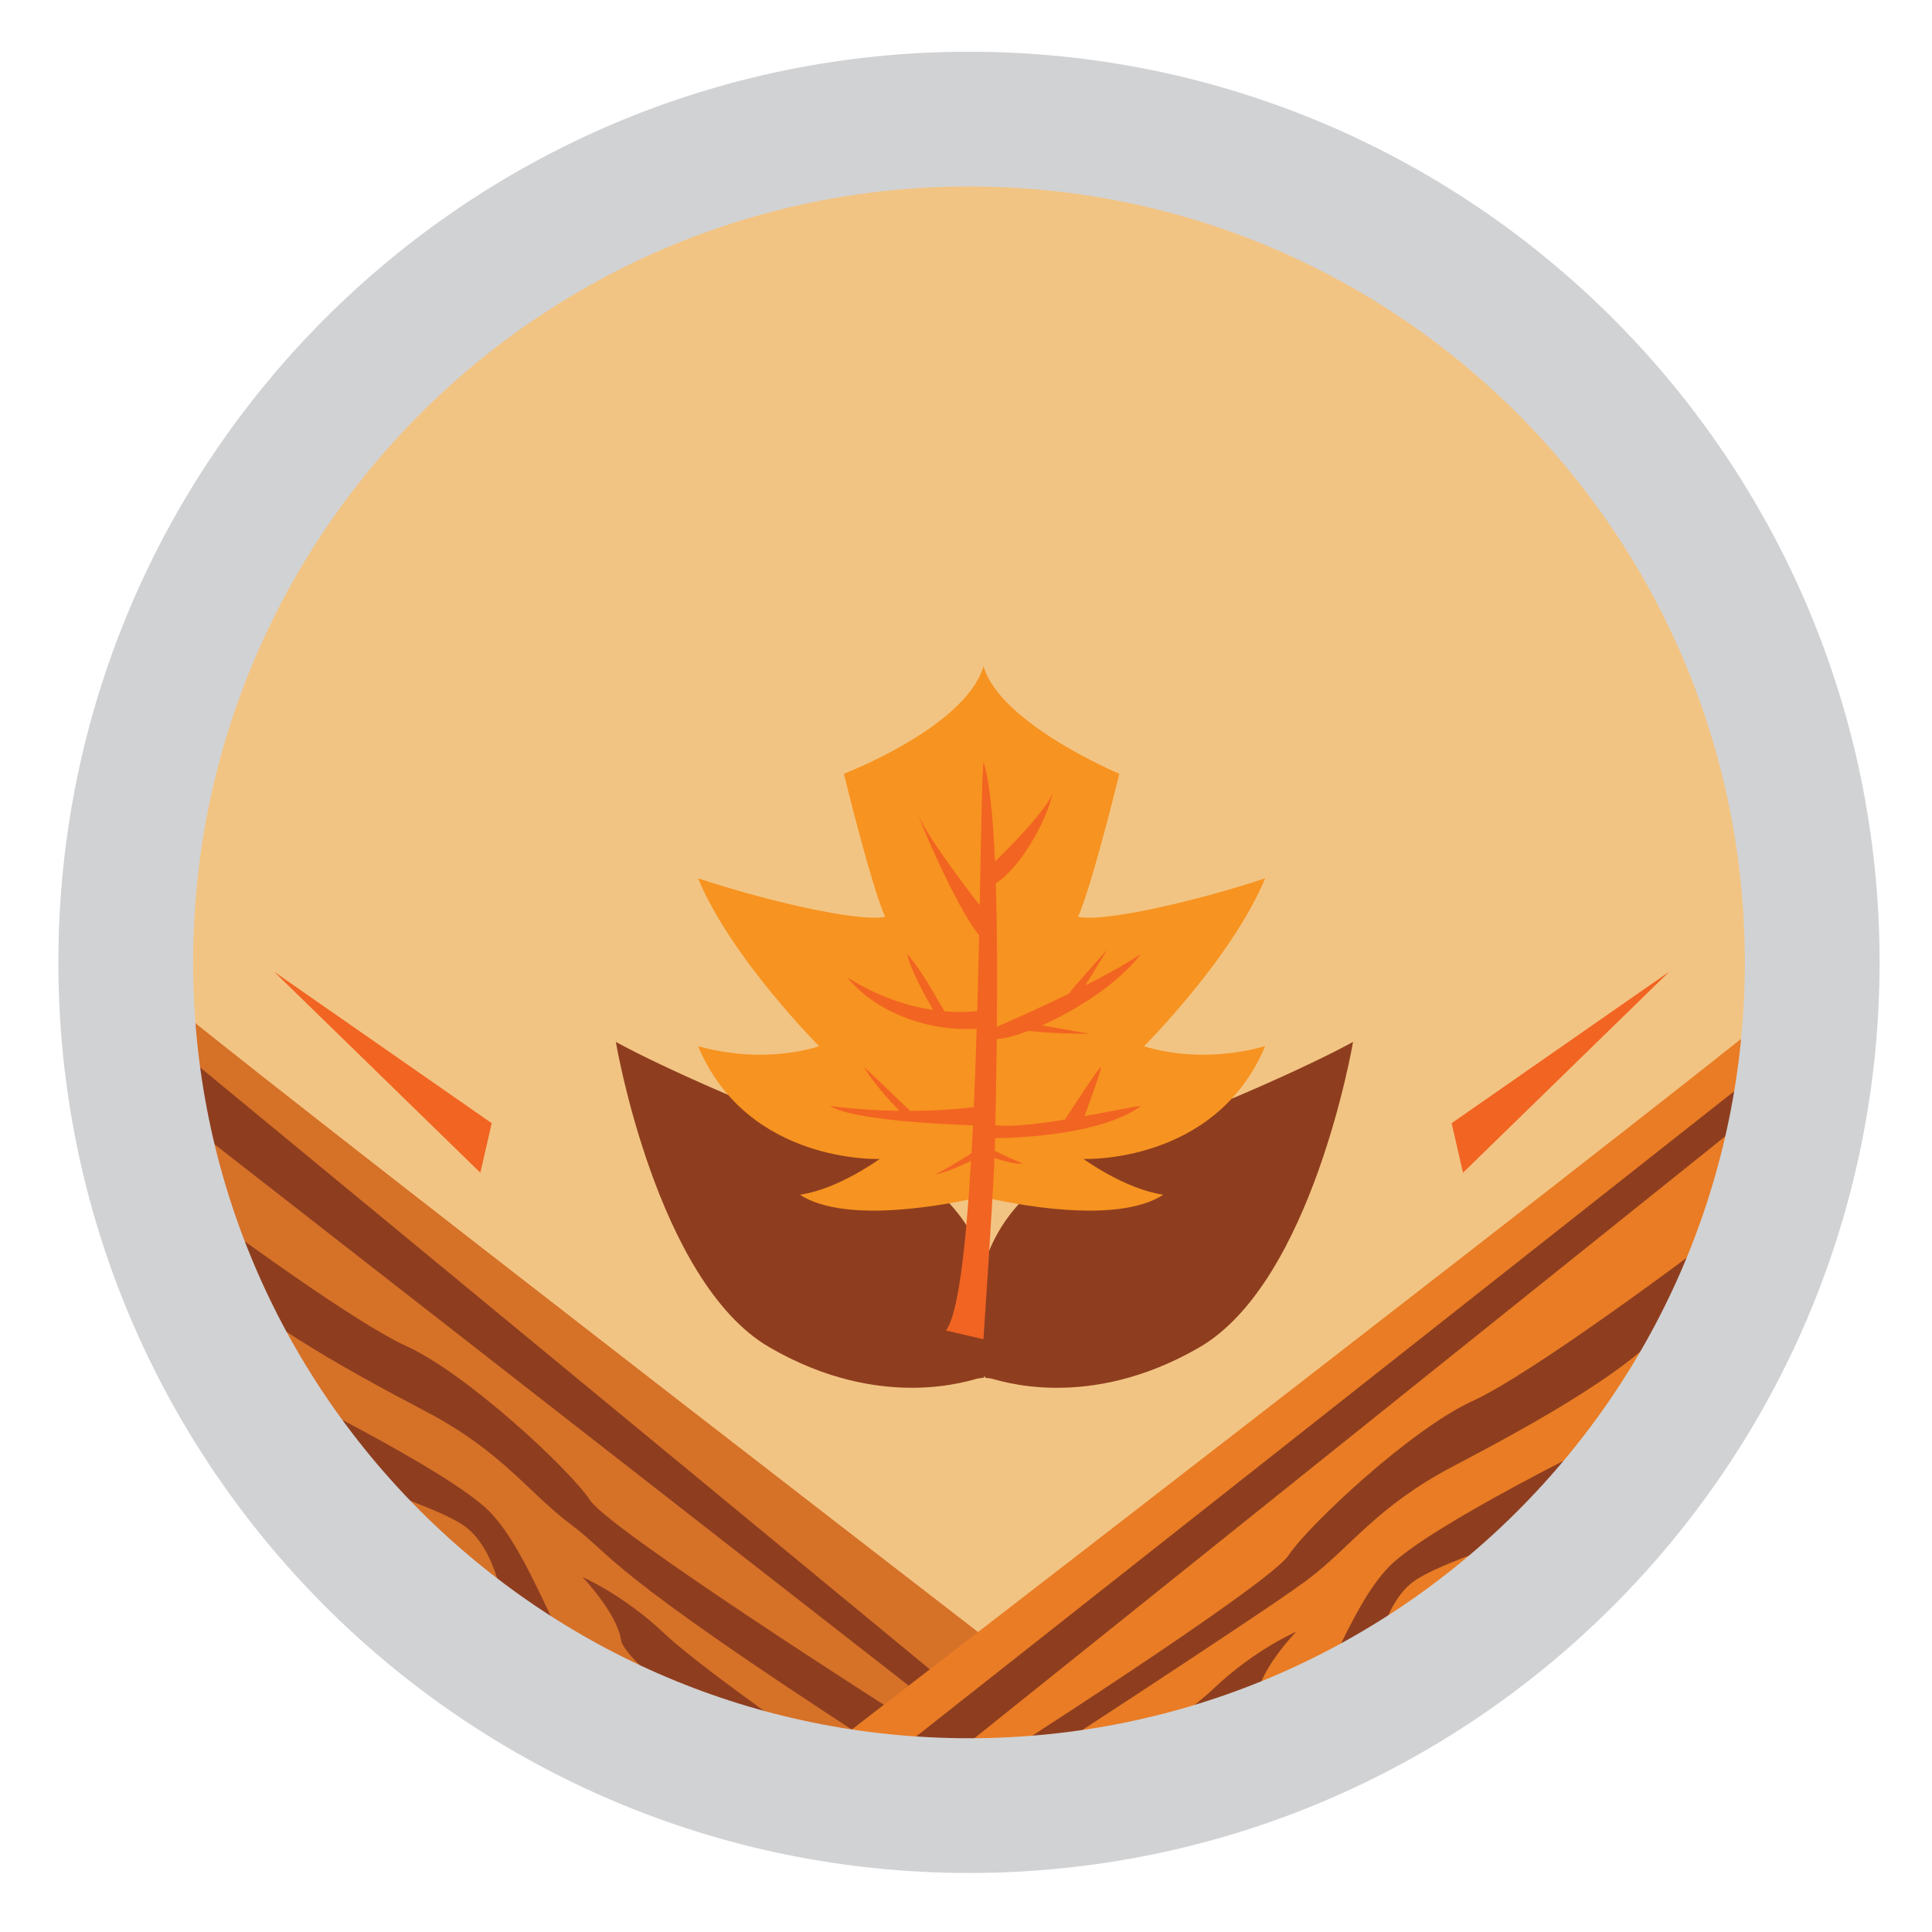 <?xml version="1.0" encoding="utf-8"?>
<!-- Generator: Adobe Illustrator 16.0.0, SVG Export Plug-In . SVG Version: 6.00 Build 0)  -->
<!DOCTYPE svg PUBLIC "-//W3C//DTD SVG 1.1//EN" "http://www.w3.org/Graphics/SVG/1.1/DTD/svg11.dtd">
<svg version="1.1" id="Layer_1" xmlns="http://www.w3.org/2000/svg" xmlns:xlink="http://www.w3.org/1999/xlink" x="0px" y="0px"
	 width="85px" height="85px" viewBox="0 0 85 85" enable-background="new 0 0 85 85" xml:space="preserve">
<g>
	<path fill="#F2C483" d="M80.843,42.5c0,21.176-17.166,38.344-38.342,38.344S4.157,63.676,4.157,42.5
		c0-21.177,17.168-38.343,38.344-38.343S80.843,21.323,80.843,42.5L80.843,42.5z"/>
	<path fill="#D67128" d="M50.831,77.824c0,0-42.291-32.604-43.742-34.059c-1.453-1.452,0.604,17.117,9.305,23.975
		S37.919,80.73,50.831,77.824L50.831,77.824z"/>
	<path fill="#8E3E1F" d="M6.79,45.301l35.662,29.416l-0.828,0.727L7.122,48.537L6.79,45.301z M8.067,52.633
		c0,0,7.148,5.379,9.812,6.59s7.203,5.447,8.08,6.779c0.879,1.332,13.613,9.441,13.613,9.441l-1.234,1.211
		c-11.879-7.705-11.324-8.16-13.193-9.562c-1.939-1.453-3.027-3.217-6.418-4.998c-3.391-1.783-8.49-4.551-9.812-6.736
		C7.589,53.168,8.067,52.633,8.067,52.633L8.067,52.633z M11.948,60.883c0,0,7.768,3.787,9.574,5.604
		c1.805,1.816,3.121,6.23,3.986,6.666c0.863,0.436-3.246-1.822-3.246-1.822s-0.268-3.24-1.963-4.283
		c-1.693-1.045-4.895-1.654-6.656-3.412C11.88,61.875,11.948,60.883,11.948,60.883L11.948,60.883z M37.425,77.951
		c0,0-6.406-4.387-8.193-6.082s-3.604-2.486-3.604-2.486s1.525,1.598,1.695,2.77c0.168,1.172,6.736,5.799,6.736,5.799H37.425z"/>
	<path fill="#E97C24" d="M35.231,77.824c0,0,42.291-32.604,43.744-34.059c1.451-1.452-0.605,17.117-9.307,23.975
		S48.146,80.73,35.231,77.824L35.231,77.824z"/>
	<path fill="#8E3E1F" d="M77.685,46.916L38.339,77.949h2.691l35.168-28.191L77.685,46.916z M74.587,55.055
		c0,0-7.15,5.379-9.812,6.59c-2.664,1.209-7.201,5.447-8.08,6.777c-0.877,1.332-13.611,9.443-13.611,9.443l0.844,0.65
		c0,0,11.648-7.551,13.584-9.004c1.938-1.453,3.027-3.217,6.416-4.998c3.391-1.781,8.49-4.549,9.814-6.736
		C75.063,55.592,74.587,55.055,74.587,55.055L74.587,55.055z M70.706,63.303c0,0-7.77,3.789-9.574,5.604
		c-1.807,1.816-3.121,6.23-3.986,6.666c-0.863,0.438,3.244-1.82,3.244-1.82s0.268-3.242,1.965-4.285
		c1.693-1.043,4.895-1.652,6.656-3.41C70.772,64.297,70.706,63.303,70.706,63.303z M45.228,80.322c0,0,6.408-4.361,8.195-6.057
		s3.605-2.477,3.605-2.477s-1.527,1.58-1.697,2.754c-0.168,1.174-6.736,5.777-6.736,5.777h-3.367V80.322z M48.56,50.58
		c-3.227,1.209-4.664,3.158-5.246,5.02c-0.586-1.861-2.025-3.811-5.25-5.02c-7.721-2.895-10.971-4.742-10.971-4.742
		s1.785,10.551,6.76,13.438c4.973,2.885,8.922,1.406,9.176,1.371l0.254-0.033c0,0,0.012-0.035,0.031-0.096
		c0.018,0.061,0.027,0.096,0.027,0.096l0.254,0.033c0.254,0.035,4.201,1.516,9.176-1.371c4.975-2.889,6.758-13.438,6.758-13.438
		S56.278,47.686,48.56,50.58z"/>
	<path fill="#F79320" d="M50.335,46.027c0,0,3.875-3.875,5.326-7.385c-2.904,0.969-7.021,1.938-8.232,1.695
		c0.607-1.332,1.818-6.294,1.818-6.294s-5.232-2.195-5.975-4.723c-0.029,0.082-0.066,0.182-0.1,0.271
		c-1.062,2.544-6.045,4.451-6.045,4.451s1.211,4.962,1.816,6.294c-1.211,0.243-5.326-0.727-8.232-1.695
		c1.453,3.511,5.326,7.385,5.326,7.385s-2.299,0.848-5.326,0c2.18,5.205,7.99,4.963,7.99,4.963s-1.816,1.332-3.51,1.574
		c2.064,1.342,6.682,0.395,7.996,0.088c1.311,0.307,5.93,1.254,7.996-0.088c-1.693-0.242-3.512-1.574-3.512-1.574
		s5.812,0.242,7.99-4.963C52.636,46.875,50.335,46.027,50.335,46.027L50.335,46.027z"/>
	<path fill="#F26422" d="M50.198,48.658c-0.309,0.023-1.324,0.238-2.484,0.449c0.229-0.627,0.732-2.012,0.732-2.15
		c0-0.154-1.229,1.736-1.592,2.299c-1.186,0.193-2.379,0.338-3.062,0.246c0.016-0.775,0.043-2.146,0.062-3.785
		c0.352-0.023,0.84-0.152,1.398-0.363c1.053,0.129,2.689,0.129,2.689,0.129l-2.098-0.371c1.533-0.68,3.367-1.85,4.354-3.14
		c-0.672,0.445-1.551,0.929-2.449,1.384l0.959-1.565c0,0-1.303,1.432-1.684,1.928c-1.355,0.664-2.629,1.223-3.166,1.453
		c0.02-1.979,0.02-4.258-0.047-6.312c0.967-0.581,2.217-2.597,2.516-4.028c-0.182,0.79-2.551,3.074-2.551,3.074l0,0
		c-0.084-1.95-0.24-3.592-0.508-4.389c-0.064,0.677-0.102,3.155-0.164,6.311c-0.57-0.735-2.514-3.274-2.771-4.151
		c0.496,1.378,2.027,4.684,2.746,5.458c-0.023,1.116-0.051,2.231-0.084,3.346c-0.295,0.037-0.791,0.066-1.436,0.014
		c-0.375-0.584-0.916-1.69-1.648-2.522c0.18,0.845,1.146,2.458,1.148,2.461c-1.041-0.152-2.361-0.539-3.779-1.432
		c1.266,1.553,3.559,2.385,5.691,2.262c-0.033,1.148-0.076,2.297-0.127,3.445c-0.484,0.062-1.475,0.16-2.793,0.164
		c-0.408-0.361-1.139-1.113-2.037-1.926c0.482,0.84,1.551,1.922,1.555,1.924c-0.902-0.012-1.932-0.068-3.047-0.211
		c0.99,0.619,4.898,0.803,6.287,0.85c-0.021,0.416-0.041,0.828-0.064,1.23c-0.594,0.373-1.473,0.91-1.668,0.938
		c0.426-0.049,1.143-0.361,1.646-0.6c-0.221,3.723-0.559,6.75-1.104,7.459l1.648,0.383c0,0,0.383-5.557,0.488-7.969
		c0.395,0.131,0.947,0.283,1.238,0.23c-0.389-0.145-0.873-0.377-1.225-0.555c0.008-0.229,0.012-0.414,0.014-0.547
		C45.063,50.057,48.532,49.881,50.198,48.658L50.198,48.658z M73.446,42.746l-9.58,6.67l0.5,2.18L73.446,42.746z M12.054,42.746
		l9.58,6.67l-0.5,2.18L12.054,42.746z"/>
	<path fill="none" stroke="#D1D2D4" stroke-width="5.928" stroke-miterlimit="10" d="M5.532,42.34
		c0-20.489,16.609-37.1,37.098-37.1c20.49,0,37.1,16.609,37.1,37.1c0,20.488-16.609,37.099-37.1,37.099
		C22.142,79.439,5.532,62.828,5.532,42.34z"/>
</g>
</svg>
